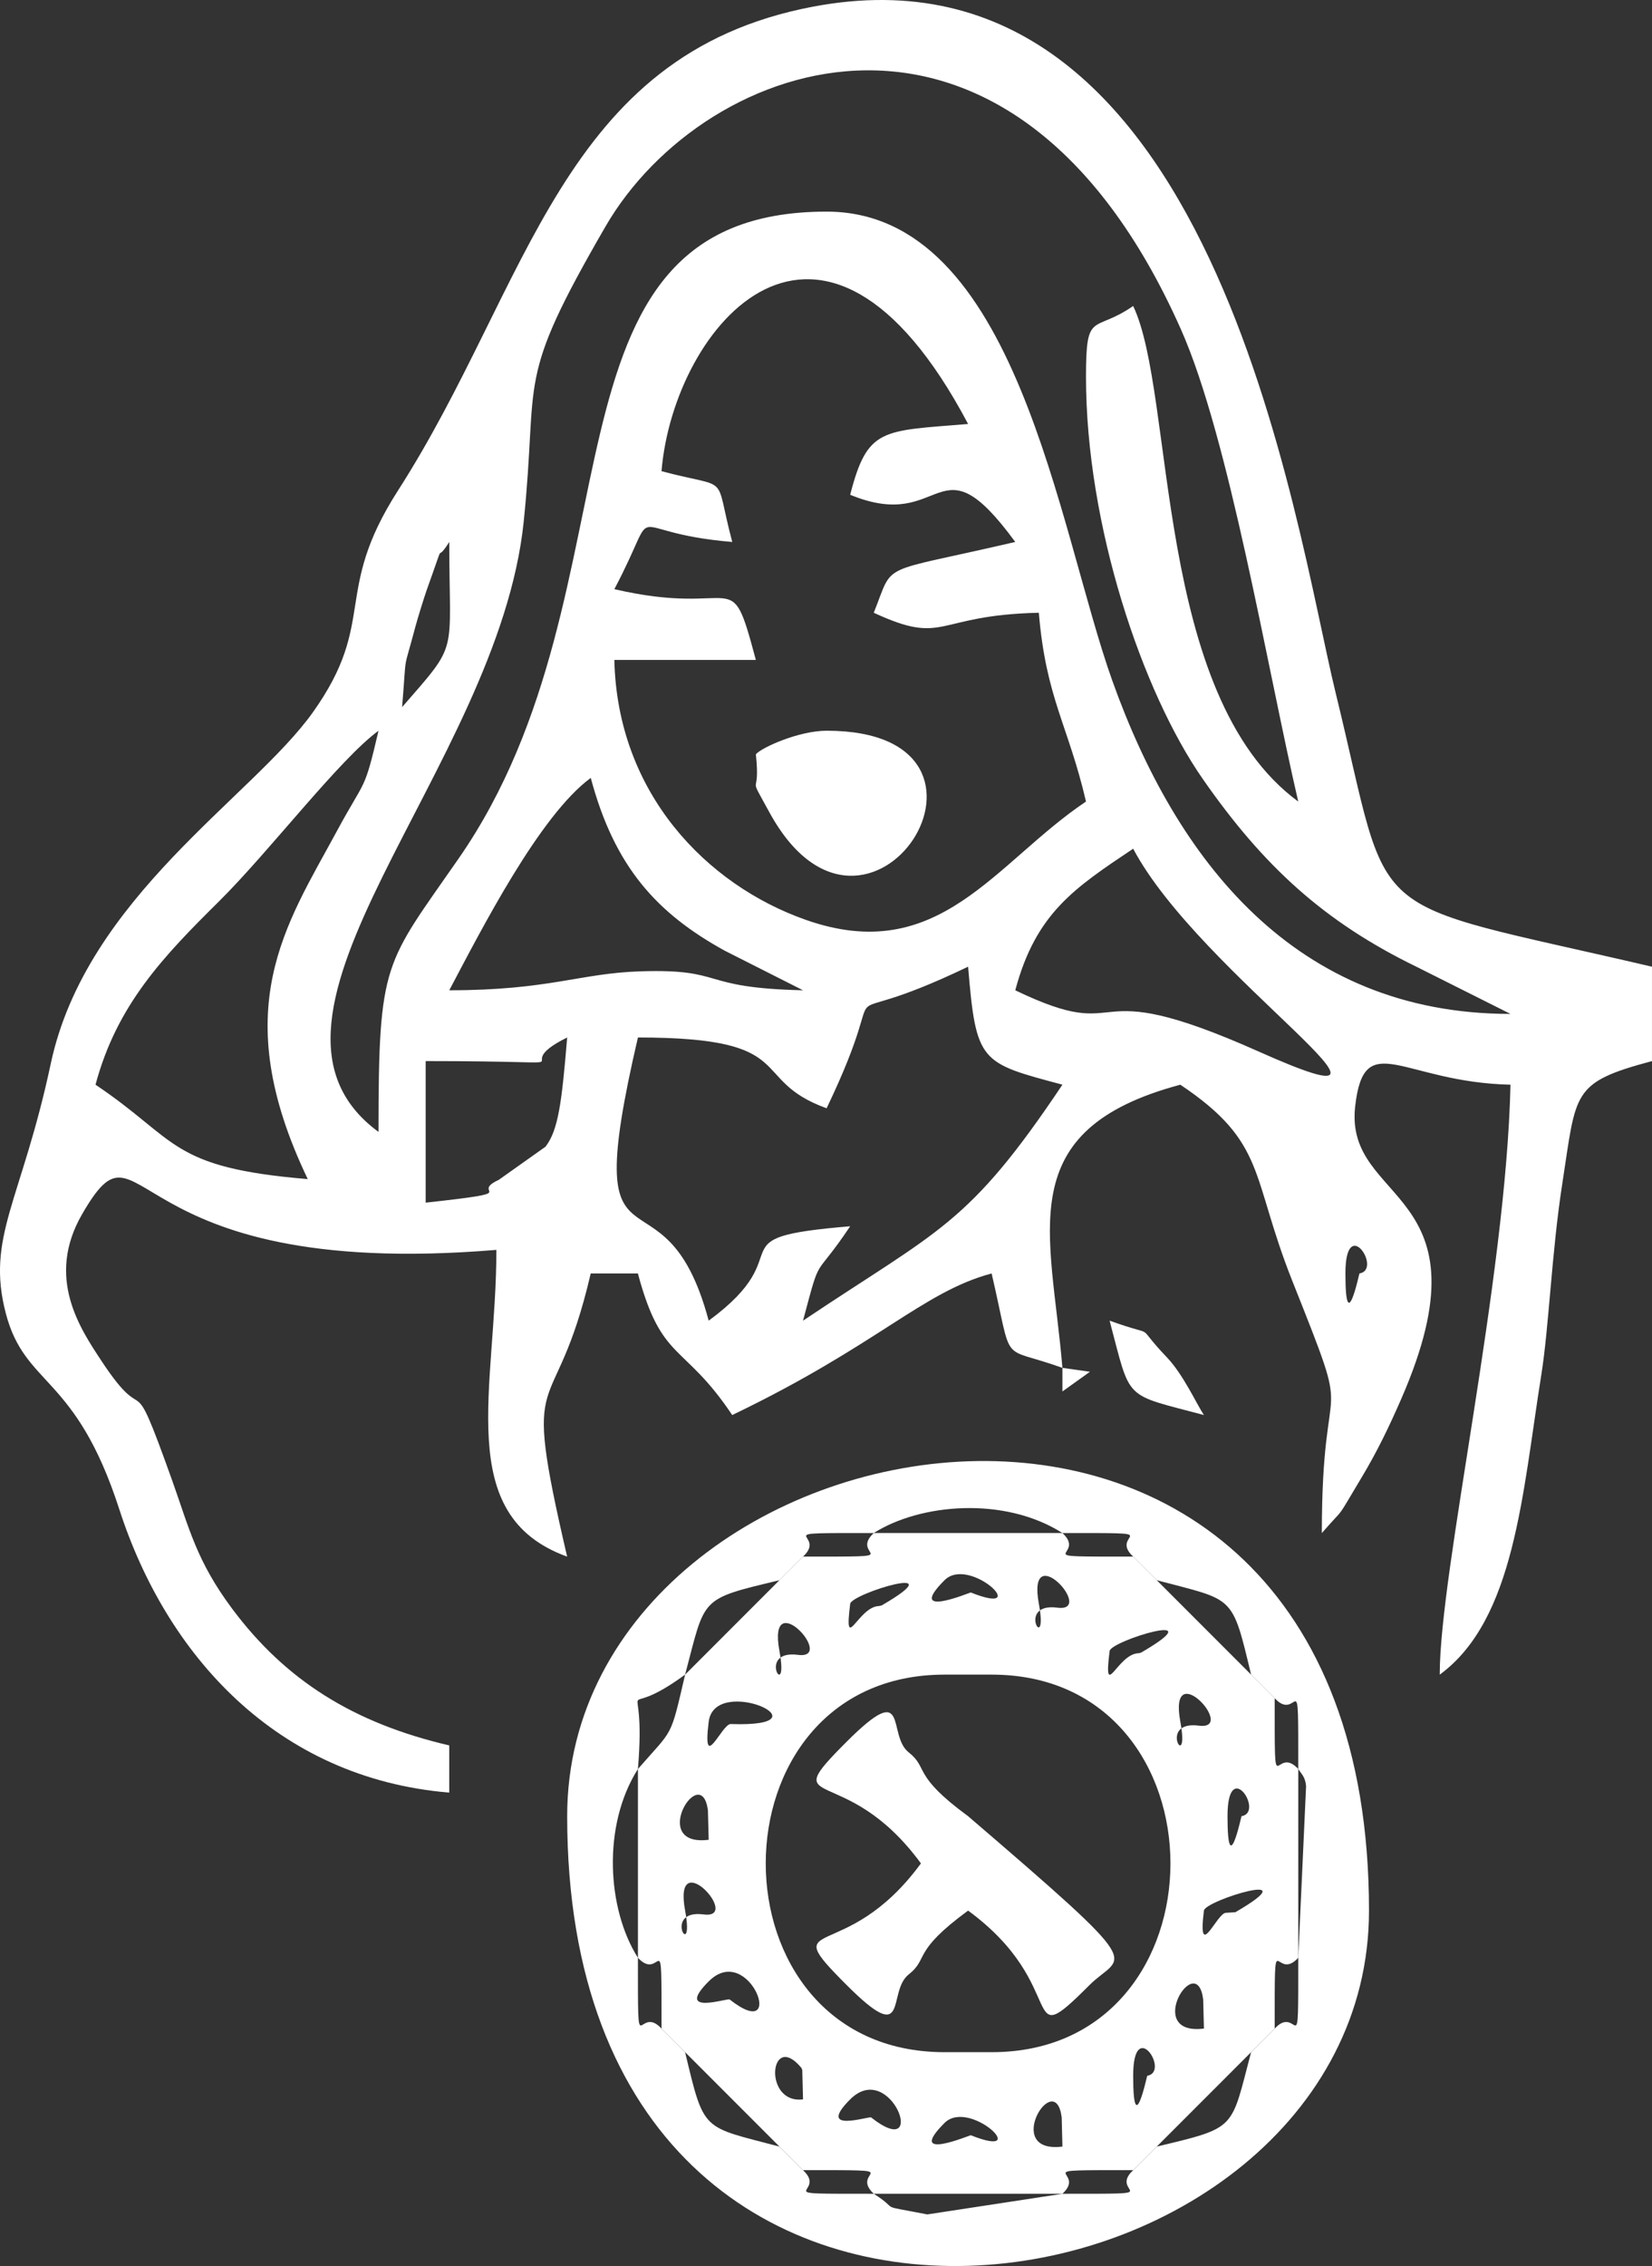 <?xml version="1.0" encoding="UTF-8"?>
<!DOCTYPE svg PUBLIC "-//W3C//DTD SVG 1.1//EN" "http://www.w3.org/Graphics/SVG/1.1/DTD/svg11.dtd">
<!-- Creator: CorelDRAW 2020 (64 Bit) -->
<svg xmlns="http://www.w3.org/2000/svg" xml:space="preserve" width="72.949mm" height="100mm" version="1.1" style="shape-rendering:geometricPrecision; text-rendering:geometricPrecision; image-rendering:optimizeQuality; fill-rule:evenodd; clip-rule:evenodd"
viewBox="0 0 1232.64 1689.73"
 xmlns:xlink="http://www.w3.org/1999/xlink"
 xmlns:xodm="http://www.corel.com/coreldraw/odm/2003">
 <rect x="0" y="0" width="1232.64" height="1689.73" fill="#333333" stroke="none"/>
 <defs>
  <style type="text/css">
   <![CDATA[
    .fil0 {fill:white}
   ]]>
  </style>
 </defs>
 <g id="Camada_x0020_1">
  <g id="_1930639415088">
   <path class="fil0" d="M599.17 984.79l0 0zm404.71 -35.2c0,-45 27.87,-2.83 10.48,0 -0.21,0.04 -10.48,49.12 -10.48,0zm-404.71 35.2c13.91,-52.06 7.16,-28.54 35.19,-70.39 -104.42,8.68 -34.13,18.03 -105.58,70.39 -33.75,-126.47 -98.58,-14.63 -52.79,-211.16 122.64,0 81.02,31.15 140.78,52.79 55.41,-115.49 -9.91,-50.17 105.58,-105.58 5.96,71.74 9.04,71.6 70.38,87.98 -70.52,105.3 -91.61,107.7 -193.55,175.97zm-281.55 -87.99l0 -105.58c138.97,0 55.34,7.32 105.58,-17.59 -4.06,48.8 -6.62,68.94 -16.14,81.41l-34.91 24.75c-23.26,10.8 22.26,8.6 -54.53,17zm527.89 -263.94c49.95,94.37 238.47,215.82 93.5,151.18 -136.18,-60.76 -92.69,-3 -181.47,-45.6 15.36,-57.53 44.16,-76.24 87.98,-105.58zm-510.29 105.58c24.36,-46.04 67.46,-130.44 105.58,-158.37 17.73,66.42 49.33,100.95 99.92,128.82l58.45 29.54c-78.88,-1.76 -56.98,-16.19 -121.51,-14.12 -45.01,1.44 -67.9,14.12 -142.44,14.12zm-52.79 -193.55c-10.87,46.62 -9.55,34.99 -30.99,74.7 -37.98,70.22 -82.74,132.65 -21.8,259.64 -103.57,-8.63 -96.44,-28.92 -158.37,-70.39 15.98,-59.88 51.19,-96.17 92.09,-136.67 37.74,-37.35 89.69,-105.77 119.07,-127.28zm17.6 -17.61l-17.6 17.61 17.6 -17.61zm0 0c3.65,-44.08 0.18,-23.19 10.02,-60.34 1.44,-5.43 6.51,-21.82 8.31,-26.88 15.8,-44.04 4.78,-16.89 16.86,-35.93 0,86.37 7.78,73.73 -35.19,123.15zm35.19 -123.15l0 0zm299.13 -35.19c71.14,29.36 64.3,-45.18 123.18,35.19 -104.23,24.28 -89.83,13.74 -105.58,52.79 54.02,24.97 44.58,1.74 123.18,0 5.28,63.58 21.93,83.84 35.19,140.77 -68.09,45.6 -109.59,123.35 -209.25,88.16 -73.99,-26.1 -140.47,-94.48 -142.67,-193.74l105.58 0c-19.8,-74.15 -11.47,-30.87 -105.58,-52.79 36.68,-69.32 1.98,-42.36 87.98,-35.19 -14.16,-53.03 0.22,-38.64 -52.79,-52.79 9.04,-108.62 119.92,-240.89 228.76,-35.19 -64.33,5.34 -75.04,2.47 -87.99,52.79zm-351.92 475.09c-117.17,-85.86 89.26,-270.52 108.32,-454.92 11.4,-110.51 -7.15,-102.48 61.08,-220.28 73.61,-127.07 302.24,-208.79 429.24,76.58 36.15,81.27 64.51,253.07 87.61,352.28 -108.16,-79.25 -91.59,-303.69 -123.18,-369.52 -29.66,20.61 -35.19,2.52 -35.19,52.79 0,110.72 41.96,235.06 87.17,299.95 45.15,64.87 90.49,106.47 159.23,139.89l70.33 35.26c-161.03,0 -249.38,-115.01 -297.07,-248.42 -40.72,-113.86 -71.25,-349.84 -213.22,-349.84 -225.45,0 -133.41,279.01 -274.42,482.21 -55.33,79.73 -59.91,75.78 -59.91,204.03zm510.29 175.97c-8.46,-101.8 -38.92,-177.26 87.99,-211.16 64.59,43.27 52.32,67.73 83.46,146.1 47.81,120.17 22.12,55.84 22.12,188.23 18.98,-21.87 8.79,-6.68 29.4,-40.99 11.65,-19.34 20.72,-38.11 29.85,-59.06 68.94,-157.92 -42.73,-144.4 -34.38,-218.12 6.74,-59.39 35.26,-17.95 115.89,-16.17 -3.25,145.59 -52.79,362.35 -52.79,439.91 56.01,-41.04 61.58,-134.68 75.76,-223.38 5.76,-35.91 7.69,-91.24 15.68,-142.69 10.63,-68.59 6.61,-75.32 66.93,-91.45l0 -70.38c-221.9,-51.72 -192.89,-28 -235.98,-203.95 -30.59,-124.84 -90.88,-568.75 -390.22,-511.89 -188.31,35.77 -210.99,207.42 -309.5,360.83 -49.05,76.37 -14.99,97.17 -63.45,165.28 -44.98,63.18 -169.19,138.19 -195.58,261.94 -21.88,102.61 -48.51,129.28 -33.56,186.32 14.42,55.09 51.92,44.8 84.66,146.03 35.05,108.41 117.16,200.56 246.2,211.31l0 -35.19c-71.53,-16.67 -122.2,-48.61 -161.99,-101.95 -26.73,-35.86 -31.98,-59.92 -44.85,-95.92 -33.04,-92.45 -16.24,-33.53 -52.86,-89.16 -15.62,-23.75 -41.56,-61.81 -14.26,-109.06 47.65,-82.46 24.07,50.29 309.14,26.58 0,103.22 -32.65,197.82 52.79,228.74 -35.56,-152.68 -9.94,-92.92 17.6,-211.16l35.19 0c17.77,66.47 33.96,51.19 70.39,105.58 108.66,-52.13 141.96,-91.81 193.55,-105.58 16.63,71.3 4.71,53 52.79,70.39z"/>
   <path class="fil0" d="M704.75 1583.05c18.7,-18.7 66.75,27.93 19.59,9.14 -0.39,-0.17 -49.07,20.33 -19.59,-9.14zm87.98 17.6c-45.5,5.63 -5.37,-59.48 -0.56,-21.84l0.56 21.84zm-158.37 -35.2c30.41,-30.39 59.05,47.65 15.65,13.49 -1.52,-1.18 -41.53,12.38 -15.65,-13.49zm211.16 -17.59c0,-45.01 27.87,-2.83 10.47,0 -0.2,0.03 -10.47,49.11 -10.47,0zm-246.34 17.59c-30.18,3.76 -24.86,-51.92 -1.21,-23.47 0,0 0.63,1.53 0.65,1.64l0.56 21.82zm299.13 -52.79c-45.5,5.64 -5.37,-59.49 -0.56,-21.82l0.56 21.82zm-369.52 -35.19c30.41,-30.38 59.05,47.63 15.65,13.49 -1.52,-1.21 -41.53,12.39 -15.65,-13.49zm369.52 -52.79c0.95,-7.65 79.82,-31.54 23.48,1.2l-7.01 0.46c-6.73,-0.22 -21.36,37.78 -16.47,-1.66zm-387.11 0c-9.3,-50.28 42.69,6.61 13.87,2.87 -31.84,-4.14 -6.47,37.15 -13.87,-2.87zm193.55 -175.95l35.19 0c177.86,0 177.86,281.53 0,281.53l-35.19 0c-177.85,0 -177.85,-281.53 0,-281.53zm211.16 105.56c0,-45 27.84,-2.82 10.45,0 -0.21,0.04 -10.45,49.12 -10.45,0zm-387.12 17.6c-45.5,5.64 -5.37,-59.48 -0.57,-21.85l0.57 21.85zm351.93 -87.98c-9.28,-50.28 42.69,6.61 13.87,2.87 -31.84,-4.14 -6.47,37.15 -13.87,-2.87zm-351.93 0c4.49,-36.18 92.92,4.32 16.47,1.66 -6.73,-0.22 -21.36,37.77 -16.47,-1.66zm299.15 -52.79c0.93,-7.65 79.82,-31.52 23.47,1.2 -0.03,0 -1.81,0.45 -1.91,0.46 -15.82,0.36 -26.35,36.96 -21.56,-1.66zm-246.36 0c-9.3,-50.28 42.69,6.61 13.85,2.87 -31.82,-4.14 -6.45,37.15 -13.85,-2.87zm193.57 -35.19c-9.28,-50.27 42.69,6.61 13.87,2.87 -31.84,-4.14 -6.47,37.15 -13.87,-2.87zm-140.78 0c0.95,-7.65 79.85,-31.52 23.48,1.21 -0.03,0 -1.81,0.43 -1.91,0.43 -15.85,0.35 -26.35,36.97 -21.57,-1.64zm70.39 -17.6c18.7,-18.7 66.75,27.93 19.59,9.14 -0.39,-0.17 -49.07,20.33 -19.59,-9.14zm-105.58 -17.6l-17.6 17.6 -70.38 70.39c-11.33,48.55 -8.47,39.63 -35.2,70.38l0 140.77c17.99,19.43 17.6,-30.78 17.6,52.79l17.6 17.6 70.38 70.39 17.6 17.59c83.57,0 33.38,-0.38 52.79,17.6l140.77 0c19.43,-17.98 -30.78,-17.6 52.79,-17.6l17.6 -17.59 70.39 -70.39 17.59 -17.6c0,-83.57 -0.39,-33.36 17.6,-52.79l0 -140.77c-17.99,-19.41 -17.6,30.77 -17.6,-52.79l-17.59 -17.59 -70.39 -70.39 -17.6 -17.6c-83.57,0 -33.36,0.39 -52.79,-17.59l-140.77 0c-19.41,17.98 30.78,17.59 -52.79,17.59z"/>
   <path class="fil0" d="M475.99 1319.11c6.81,-81.72 -18.87,-30.78 35.2,-70.38 15.39,-57.99 10.1,-55.97 70.38,-70.39l17.6 -17.6c19.41,-17.98 -30.78,-17.59 52.79,-17.59 34.55,-21.92 97.33,-27.58 140.77,0 83.57,0 33.38,-0.39 52.79,17.59l17.6 17.6c57.99,15.39 55.95,10.1 70.39,70.39l17.59 17.59c17.99,19.41 17.6,-30.78 17.6,52.79 2.49,3.93 5.17,5.76 5.84,12.7l-5.84 128.07c0,83.59 0.39,33.38 -17.6,52.79l-17.59 17.6c-15.37,57.99 -10.12,55.95 -70.39,70.39l-17.6 17.59c-19.41,17.99 30.78,17.6 -52.79,17.6l-100.8 15.39c-39.66,-7.72 -18.81,-1.96 -39.97,-15.39 -83.57,0 -33.38,0.39 -52.79,-17.6l-17.6 -17.59c-57.99,-15.39 -55.95,-10.1 -70.38,-70.39l-17.6 -17.6c-17.98,-19.41 -17.6,30.8 -17.6,-52.79 -23.01,-36.27 -26.8,-98.54 0,-140.77zm-52.79 35.19c0,487.98 598.28,382.65 598.28,70.39 0,-490.82 -598.28,-379.17 -598.28,-70.39z"/>
   <path class="fil0" d="M687.15 1389.5c-56.79,77.5 -109.13,37 -55.48,90.65 47.62,47.63 29.77,5.27 46.34,-7.83 15.29,-12.1 2.01,-16.63 44.34,-47.63 77.5,56.8 37,109.15 90.65,55.46 24.35,-24.32 47.33,-7.53 -90.65,-125.85 -42.18,-30.88 -29.24,-35.69 -44.34,-47.62 -16.57,-13.07 1.31,-55.49 -46.34,-7.86 -53.65,53.67 -1.31,13.18 55.48,90.68z"/>
   <path class="fil0" d="M563.98 562.48c3.8,34.73 -7.2,11.51 10.02,43.1 73.64,134.93 198.6,-60.7 42.77,-60.7 -20.56,0 -48.64,12.53 -52.79,17.6z"/>
   <path class="fil0" d="M898.3 1055.16c-5.38,-8.04 -15.34,-30.1 -27.5,-42.88 -26.52,-27.79 -4.04,-13.45 -42.88,-27.5 16.24,60.83 9.55,54.14 70.38,70.38z"/>
   <polygon class="fil0" points="792.72,1019.98 792.72,1037.58 813.25,1022.9 "/>
  </g>
 </g>
</svg>
